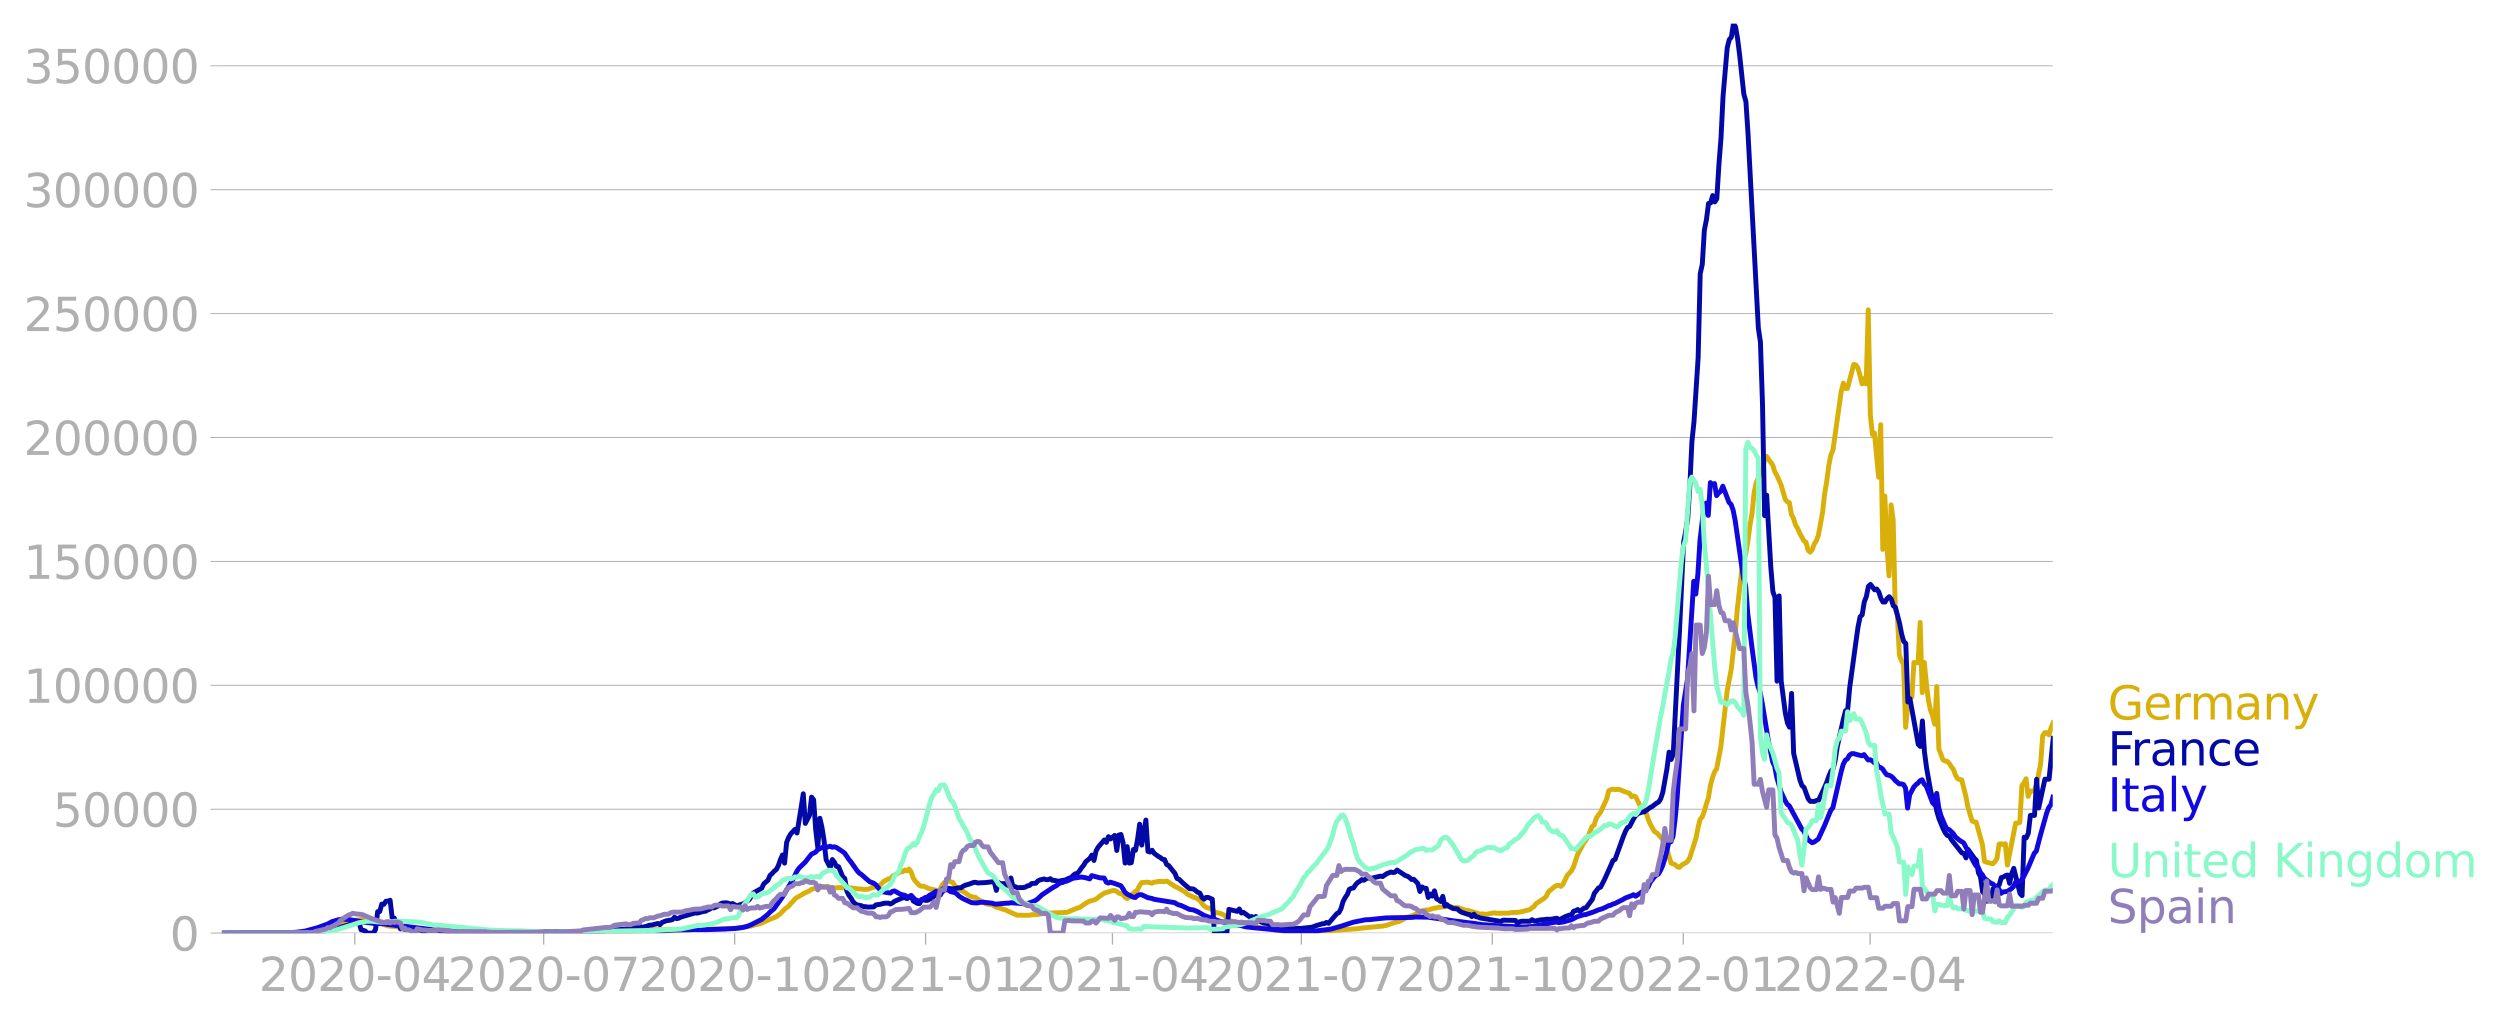 <svg xmlns:xlink="http://www.w3.org/1999/xlink" width="1015.94" height="416.199" viewBox="0 0 761.955 312.149" xmlns="http://www.w3.org/2000/svg"><defs><style>*{stroke-linejoin:round;stroke-linecap:butt}</style></defs><g id="figure_1"><path d="M0 312.15h761.955V0H0v312.15z" style="fill:none" id="patch_1"/><g id="axes_1"><path d="M67.645 284.4h558V7.2h-558v277.2z" style="fill:none" id="patch_2"/><g id="matplotlib.axis_1"><g id="xtick_1"><g id="line2d_1"><defs><path id="mb4de616c53" d="M0 0v3.5" style="stroke:#b0b0b0;stroke-width:.4"/></defs><use xlink:href="#mb4de616c53" x="108.135" y="284.4" style="fill:#b0b0b0;stroke:#b0b0b0;stroke-width:.4"/></g><g style="fill:#b0b0b0" transform="matrix(.14 0 0 -.14 78.887 302.038)" id="text_1"><defs><path id="DejaVuSans-32" d="M1228 531h2203V0H469v531q359 372 979 998 621 627 780 809 303 340 423 576 121 236 121 464 0 372-261 606-261 235-680 235-297 0-627-103-329-103-704-313v638q381 153 712 231 332 78 607 78 725 0 1156-363 431-362 431-968 0-288-108-546-107-257-392-607-78-91-497-524-418-433-1181-1211z" transform="scale(.016)"/><path id="DejaVuSans-30" d="M2034 4250q-487 0-733-480-245-479-245-1442 0-959 245-1439 246-480 733-480 491 0 736 480 246 480 246 1439 0 963-246 1442-245 480-736 480zm0 500q785 0 1199-621 414-620 414-1801 0-1178-414-1799Q2819-91 2034-91q-784 0-1198 620-414 621-414 1799 0 1181 414 1801 414 621 1198 621z" transform="scale(.016)"/><path id="DejaVuSans-2d" d="M313 2009h1684v-512H313v512z" transform="scale(.016)"/><path id="DejaVuSans-34" d="M2419 4116 825 1625h1594v2491zm-166 550h794V1625h666v-525h-666V0h-628v1100H313v609l1940 2957z" transform="scale(.016)"/></defs><use xlink:href="#DejaVuSans-32"/><use xlink:href="#DejaVuSans-30" x="63.623"/><use xlink:href="#DejaVuSans-32" x="127.246"/><use xlink:href="#DejaVuSans-30" x="190.869"/><use xlink:href="#DejaVuSans-2d" x="254.492"/><use xlink:href="#DejaVuSans-30" x="290.576"/><use xlink:href="#DejaVuSans-34" x="354.199"/></g></g><g id="xtick_2"><use xlink:href="#mb4de616c53" x="165.706" y="284.4" style="fill:#b0b0b0;stroke:#b0b0b0;stroke-width:.4" id="line2d_2"/><g style="fill:#b0b0b0" transform="matrix(.14 0 0 -.14 136.458 302.038)" id="text_2"><defs><path id="DejaVuSans-37" d="M525 4666h3000v-269L1831 0h-659l1594 4134H525v532z" transform="scale(.016)"/></defs><use xlink:href="#DejaVuSans-32"/><use xlink:href="#DejaVuSans-30" x="63.623"/><use xlink:href="#DejaVuSans-32" x="127.246"/><use xlink:href="#DejaVuSans-30" x="190.869"/><use xlink:href="#DejaVuSans-2d" x="254.492"/><use xlink:href="#DejaVuSans-30" x="290.576"/><use xlink:href="#DejaVuSans-37" x="354.199"/></g></g><g id="xtick_3"><use xlink:href="#mb4de616c53" x="223.91" y="284.4" style="fill:#b0b0b0;stroke:#b0b0b0;stroke-width:.4" id="line2d_3"/><g style="fill:#b0b0b0" transform="matrix(.14 0 0 -.14 194.662 302.038)" id="text_3"><defs><path id="DejaVuSans-31" d="M794 531h1031v3560L703 3866v575l1116 225h631V531h1031V0H794v531z" transform="scale(.016)"/></defs><use xlink:href="#DejaVuSans-32"/><use xlink:href="#DejaVuSans-30" x="63.623"/><use xlink:href="#DejaVuSans-32" x="127.246"/><use xlink:href="#DejaVuSans-30" x="190.869"/><use xlink:href="#DejaVuSans-2d" x="254.492"/><use xlink:href="#DejaVuSans-31" x="290.576"/><use xlink:href="#DejaVuSans-30" x="354.199"/></g></g><g id="xtick_4"><use xlink:href="#mb4de616c53" x="282.114" y="284.4" style="fill:#b0b0b0;stroke:#b0b0b0;stroke-width:.4" id="line2d_4"/><g style="fill:#b0b0b0" transform="matrix(.14 0 0 -.14 252.866 302.038)" id="text_4"><use xlink:href="#DejaVuSans-32"/><use xlink:href="#DejaVuSans-30" x="63.623"/><use xlink:href="#DejaVuSans-32" x="127.246"/><use xlink:href="#DejaVuSans-31" x="190.869"/><use xlink:href="#DejaVuSans-2d" x="254.492"/><use xlink:href="#DejaVuSans-30" x="290.576"/><use xlink:href="#DejaVuSans-31" x="354.199"/></g></g><g id="xtick_5"><use xlink:href="#mb4de616c53" x="339.053" y="284.4" style="fill:#b0b0b0;stroke:#b0b0b0;stroke-width:.4" id="line2d_5"/><g style="fill:#b0b0b0" transform="matrix(.14 0 0 -.14 309.805 302.038)" id="text_5"><use xlink:href="#DejaVuSans-32"/><use xlink:href="#DejaVuSans-30" x="63.623"/><use xlink:href="#DejaVuSans-32" x="127.246"/><use xlink:href="#DejaVuSans-31" x="190.869"/><use xlink:href="#DejaVuSans-2d" x="254.492"/><use xlink:href="#DejaVuSans-30" x="290.576"/><use xlink:href="#DejaVuSans-34" x="354.199"/></g></g><g id="xtick_6"><use xlink:href="#mb4de616c53" x="396.625" y="284.4" style="fill:#b0b0b0;stroke:#b0b0b0;stroke-width:.4" id="line2d_6"/><g style="fill:#b0b0b0" transform="matrix(.14 0 0 -.14 367.377 302.038)" id="text_6"><use xlink:href="#DejaVuSans-32"/><use xlink:href="#DejaVuSans-30" x="63.623"/><use xlink:href="#DejaVuSans-32" x="127.246"/><use xlink:href="#DejaVuSans-31" x="190.869"/><use xlink:href="#DejaVuSans-2d" x="254.492"/><use xlink:href="#DejaVuSans-30" x="290.576"/><use xlink:href="#DejaVuSans-37" x="354.199"/></g></g><g id="xtick_7"><use xlink:href="#mb4de616c53" x="454.829" y="284.4" style="fill:#b0b0b0;stroke:#b0b0b0;stroke-width:.4" id="line2d_7"/><g style="fill:#b0b0b0" transform="matrix(.14 0 0 -.14 425.58 302.038)" id="text_7"><use xlink:href="#DejaVuSans-32"/><use xlink:href="#DejaVuSans-30" x="63.623"/><use xlink:href="#DejaVuSans-32" x="127.246"/><use xlink:href="#DejaVuSans-31" x="190.869"/><use xlink:href="#DejaVuSans-2d" x="254.492"/><use xlink:href="#DejaVuSans-31" x="290.576"/><use xlink:href="#DejaVuSans-30" x="354.199"/></g></g><g id="xtick_8"><use xlink:href="#mb4de616c53" x="513.033" y="284.4" style="fill:#b0b0b0;stroke:#b0b0b0;stroke-width:.4" id="line2d_8"/><g style="fill:#b0b0b0" transform="matrix(.14 0 0 -.14 483.785 302.038)" id="text_8"><use xlink:href="#DejaVuSans-32"/><use xlink:href="#DejaVuSans-30" x="63.623"/><use xlink:href="#DejaVuSans-32" x="127.246"/><use xlink:href="#DejaVuSans-32" x="190.869"/><use xlink:href="#DejaVuSans-2d" x="254.492"/><use xlink:href="#DejaVuSans-30" x="290.576"/><use xlink:href="#DejaVuSans-31" x="354.199"/></g></g><g id="xtick_9"><use xlink:href="#mb4de616c53" x="569.972" y="284.4" style="fill:#b0b0b0;stroke:#b0b0b0;stroke-width:.4" id="line2d_9"/><g style="fill:#b0b0b0" transform="matrix(.14 0 0 -.14 540.724 302.038)" id="text_9"><use xlink:href="#DejaVuSans-32"/><use xlink:href="#DejaVuSans-30" x="63.623"/><use xlink:href="#DejaVuSans-32" x="127.246"/><use xlink:href="#DejaVuSans-32" x="190.869"/><use xlink:href="#DejaVuSans-2d" x="254.492"/><use xlink:href="#DejaVuSans-30" x="290.576"/><use xlink:href="#DejaVuSans-34" x="354.199"/></g></g></g><g id="matplotlib.axis_2"><g id="ytick_1"><path d="M67.645 284.4h558" clip-path="url(#p068e7bc959)" style="fill:none;stroke:#b0b0b0;stroke-width:.3;stroke-linecap:square" id="line2d_10"/><g id="line2d_11"><defs><path id="m4a22306b5a" d="M0 0h-3.5" style="stroke:#b0b0b0;stroke-width:.3"/></defs><use xlink:href="#m4a22306b5a" x="67.645" y="284.4" style="fill:#b0b0b0;stroke:#b0b0b0;stroke-width:.3"/></g><use xlink:href="#DejaVuSans-30" style="fill:#b0b0b0" transform="matrix(.14 0 0 -.14 51.737 289.719)" id="text_10"/></g><g id="ytick_2"><path d="M67.645 246.636h558" clip-path="url(#p068e7bc959)" style="fill:none;stroke:#b0b0b0;stroke-width:.3;stroke-linecap:square" id="line2d_12"/><use xlink:href="#m4a22306b5a" x="67.645" y="246.636" style="fill:#b0b0b0;stroke:#b0b0b0;stroke-width:.3" id="line2d_13"/><g style="fill:#b0b0b0" transform="matrix(.14 0 0 -.14 16.108 251.955)" id="text_11"><defs><path id="DejaVuSans-35" d="M691 4666h2478v-532H1269V2991q137 47 274 70 138 23 276 23 781 0 1237-428 457-428 457-1159 0-753-469-1171Q2575-91 1722-91q-294 0-599 50Q819 9 494 109v635q281-153 581-228t634-75q541 0 856 284 316 284 316 772 0 487-316 771-315 285-856 285-253 0-505-56-251-56-513-175v2344z" transform="scale(.016)"/></defs><use xlink:href="#DejaVuSans-35"/><use xlink:href="#DejaVuSans-30" x="63.623"/><use xlink:href="#DejaVuSans-30" x="127.246"/><use xlink:href="#DejaVuSans-30" x="190.869"/><use xlink:href="#DejaVuSans-30" x="254.492"/></g></g><g id="ytick_3"><path d="M67.645 208.872h558" clip-path="url(#p068e7bc959)" style="fill:none;stroke:#b0b0b0;stroke-width:.3;stroke-linecap:square" id="line2d_14"/><use xlink:href="#m4a22306b5a" x="67.645" y="208.872" style="fill:#b0b0b0;stroke:#b0b0b0;stroke-width:.3" id="line2d_15"/><g style="fill:#b0b0b0" transform="matrix(.14 0 0 -.14 7.2 214.191)" id="text_12"><use xlink:href="#DejaVuSans-31"/><use xlink:href="#DejaVuSans-30" x="63.623"/><use xlink:href="#DejaVuSans-30" x="127.246"/><use xlink:href="#DejaVuSans-30" x="190.869"/><use xlink:href="#DejaVuSans-30" x="254.492"/><use xlink:href="#DejaVuSans-30" x="318.115"/></g></g><g id="ytick_4"><path d="M67.645 171.108h558" clip-path="url(#p068e7bc959)" style="fill:none;stroke:#b0b0b0;stroke-width:.3;stroke-linecap:square" id="line2d_16"/><use xlink:href="#m4a22306b5a" x="67.645" y="171.108" style="fill:#b0b0b0;stroke:#b0b0b0;stroke-width:.3" id="line2d_17"/><g style="fill:#b0b0b0" transform="matrix(.14 0 0 -.14 7.2 176.427)" id="text_13"><use xlink:href="#DejaVuSans-31"/><use xlink:href="#DejaVuSans-35" x="63.623"/><use xlink:href="#DejaVuSans-30" x="127.246"/><use xlink:href="#DejaVuSans-30" x="190.869"/><use xlink:href="#DejaVuSans-30" x="254.492"/><use xlink:href="#DejaVuSans-30" x="318.115"/></g></g><g id="ytick_5"><path d="M67.645 133.344h558" clip-path="url(#p068e7bc959)" style="fill:none;stroke:#b0b0b0;stroke-width:.3;stroke-linecap:square" id="line2d_18"/><use xlink:href="#m4a22306b5a" x="67.645" y="133.344" style="fill:#b0b0b0;stroke:#b0b0b0;stroke-width:.3" id="line2d_19"/><g style="fill:#b0b0b0" transform="matrix(.14 0 0 -.14 7.2 138.663)" id="text_14"><use xlink:href="#DejaVuSans-32"/><use xlink:href="#DejaVuSans-30" x="63.623"/><use xlink:href="#DejaVuSans-30" x="127.246"/><use xlink:href="#DejaVuSans-30" x="190.869"/><use xlink:href="#DejaVuSans-30" x="254.492"/><use xlink:href="#DejaVuSans-30" x="318.115"/></g></g><g id="ytick_6"><path d="M67.645 95.58h558" clip-path="url(#p068e7bc959)" style="fill:none;stroke:#b0b0b0;stroke-width:.3;stroke-linecap:square" id="line2d_20"/><use xlink:href="#m4a22306b5a" x="67.645" y="95.581" style="fill:#b0b0b0;stroke:#b0b0b0;stroke-width:.3" id="line2d_21"/><g style="fill:#b0b0b0" transform="matrix(.14 0 0 -.14 7.2 100.9)" id="text_15"><use xlink:href="#DejaVuSans-32"/><use xlink:href="#DejaVuSans-35" x="63.623"/><use xlink:href="#DejaVuSans-30" x="127.246"/><use xlink:href="#DejaVuSans-30" x="190.869"/><use xlink:href="#DejaVuSans-30" x="254.492"/><use xlink:href="#DejaVuSans-30" x="318.115"/></g></g><g id="ytick_7"><path d="M67.645 57.817h558" clip-path="url(#p068e7bc959)" style="fill:none;stroke:#b0b0b0;stroke-width:.3;stroke-linecap:square" id="line2d_22"/><use xlink:href="#m4a22306b5a" x="67.645" y="57.817" style="fill:#b0b0b0;stroke:#b0b0b0;stroke-width:.3" id="line2d_23"/><g style="fill:#b0b0b0" transform="matrix(.14 0 0 -.14 7.2 63.136)" id="text_16"><defs><path id="DejaVuSans-33" d="M2597 2516q453-97 707-404 255-306 255-756 0-690-475-1069Q2609-91 1734-91q-293 0-604 58T488 141v609q262-153 574-231 313-78 654-78 593 0 904 234t311 681q0 413-289 645-289 233-804 233h-544v519h569q465 0 712 186t247 536q0 359-255 551-254 193-729 193-260 0-557-57-297-56-653-174v562q360 100 674 150t592 50q719 0 1137-327 419-326 419-882 0-388-222-655t-631-370z" transform="scale(.016)"/></defs><use xlink:href="#DejaVuSans-33"/><use xlink:href="#DejaVuSans-30" x="63.623"/><use xlink:href="#DejaVuSans-30" x="127.246"/><use xlink:href="#DejaVuSans-30" x="190.869"/><use xlink:href="#DejaVuSans-30" x="254.492"/><use xlink:href="#DejaVuSans-30" x="318.115"/></g></g><g id="ytick_8"><path d="M67.645 20.053h558" clip-path="url(#p068e7bc959)" style="fill:none;stroke:#b0b0b0;stroke-width:.3;stroke-linecap:square" id="line2d_24"/><use xlink:href="#m4a22306b5a" x="67.645" y="20.053" style="fill:#b0b0b0;stroke:#b0b0b0;stroke-width:.3" id="line2d_25"/><g style="fill:#b0b0b0" transform="matrix(.14 0 0 -.14 7.2 25.372)" id="text_17"><use xlink:href="#DejaVuSans-33"/><use xlink:href="#DejaVuSans-35" x="63.623"/><use xlink:href="#DejaVuSans-30" x="127.246"/><use xlink:href="#DejaVuSans-30" x="190.869"/><use xlink:href="#DejaVuSans-30" x="254.492"/><use xlink:href="#DejaVuSans-30" x="318.115"/></g></g></g><path d="m67.645 284.4 25.939-.104 2.53-.169 2.531-.36.633-.082 3.163-1.083 1.265-.722 1.266-.537.632-.387.633-.218 4.428-.564 3.796.786.633.336 1.898.476 1.265.437 4.429.405 1.265.245 6.96.789 1.265.013 7.591.252 1.898.063 17.082.088 3.163-.13 4.429.126 13.918-.02 5.694-.139 12.02-.433 1.898-.1 10.123.102 1.898-.093 2.53-.076 8.225-.332 2.53-.104 3.797-.652 1.265-.362 1.265-.277 1.898-.831 1.265-.563 1.266-.497.632-.265 1.266-.924 1.265-1.345 1.265-.96.633-.796.633-.592.632-.803.633-.468 1.265-.692.633-.426 1.265-.59.633-.304.632-.469 1.266-.335.632.002 1.266-.34.632-.219.633.101.633-.1.632.274 1.266.198 1.898-.146.632.13 2.53.01 2.531.317.633-.005.633.147 1.265-.045.633-.175.632-.341 1.266-.174.632-.383.633-.176 1.265-1.246.633-.262.633-.435.632-.04.633-.747 2.53-1.357.633-.03.633-.55.633.322.632-.568.633.89.632 1.817.633.972 1.265 1.328.633.246.633-.038 1.898.843 1.898.36.632.665.633-.963.633-1.295.632-.715.633-.286.633-.098 1.265.31.633 1.022.632.65.633.33.632.578.633.154 1.265.906.633.486 1.265.42.633.044.633.535 1.898 1.02.632.442 1.898.268 1.266.738 1.265.318.633.278.632.116 3.796 1.729 3.796.012.633-.168 1.898-.046 1.265-.275 1.898-.126 1.898-.12 1.265-.041 2.53-.1 3.164-1.306.633-.132 1.898-1.304 1.265-.68 1.265-.336.633-.256 1.265-.997 1.266-.85 1.898-.59.632-.178.633-.034.632.253.633.537.633.149.632.287.633.796.633.42.632-.386 1.266-1.255 1.265-.935.633-1.297.632-.973 1.898-.151 1.266.324.632-.344.633-.01.633-.185 1.897.038.633-.147.633.286.632.516.633.347.633.48 1.265.565 1.898 1.125.633.63 1.898.984.632.152.633.338.633.489 1.265 1.612.633.448 1.265.37.633.417.632.553.633.277 1.265.28 1.265.543.633.907.633.646 1.265.329.633.309 1.265.09.633-.248.632.18 1.266.793 1.265.245.633.063 1.265.336 3.796.537 1.265.348 1.898.178 10.755.251 6.96-.459 4.428-.312 1.265-.1 1.266-.174 6.326-.612 1.265-.23 2.531-.893 1.265-.256 2.53-1.32 1.266-.417.633-.198 2.53-1.34 1.266-.244h.632l1.898-.57.633-.058.633-.22 1.898-.13.632-.184.633.138.633-.04.632.335.633-.083 1.265.163 1.898.73.633.001 3.796 1.15.632-.048 1.266.13 2.53-.483.633.174 3.796-.065.633-.156 1.898-.06 1.265-.197 1.265-.341 1.265-.296.633-.552.633-.399.632-.869 1.898-1.269.633-.4.633-.668.632-1.29 1.898-1.58.633-.334.633-.036.632.303.633-.638 1.265-2.688 1.265-1.35.633-1.188 1.265-3.833 1.898-3.513.633-.873.633-1.102 1.265-3.057.633-.467.632-2.033.633-.996.633-.759 1.898-4.092.632-2.53.633-.345.633-.18.632.138 1.266-.08 1.897.802 1.266.418.632 1.046.633-.26.633.28 1.265 2.576.633 1.016 1.265 1.222.633 1.974.632 1.504 1.266 2.288.632.356.633.61.633.798.632.609.633 1.267.633 1.677 1.265 4.3 1.265.487.633.606.632.233.633-.627.633-.45.632-.261.633-.497.633-1.023 1.898-5.992.632-3.183.633-2.593.633-.727.632-1.633.633-2.321.633-1.843.632-3.872.633-2.388.633-1.721.632-.96 1.266-6.539 1.897-16.993 1.266-6.71 1.265-11.245.633-7.51 1.265-11.188.633-3.618.632-1.61.633-3.848.633-4.801.632-3.559.633-6.332.633-3.091.632-1.533.633-1.829.633-.75.632-2.779.633-1.267 1.898 2.666.632 2.028.633 1.118 1.265 2.86 1.266 4.403.632.77.633.28.633 3.594.632 1.179.633 2.082.633 1.004.632 1.432 1.266 2.335.632.41.633 2.442.633.61.632-.74.633-1.766.633-.969.632-1.734 1.266-6.92.632-5.62.633-3.802.632-4.842.633-3.207.633-1.505 2.53-17.913.633-2.498.633 1.599.632.007 1.898-7.314.633.145.633.886.632 2.22.633 2.677.633-1.648.632 1.646.633-22.561.633 31.997.632 5.996.633-.427 1.265 13.428.633-15.994.632 38.004.633-16.264.633 15.212.632 9.106.633-21.627.633 4.504.632 27.12.633 1.985.633 12.203.632 1.693.633 1.112.633 19.201.632-6.466.633-2.261.633-.524.632-10.521 1.266.108.632-12.334.633 21.426.633-9.218.632 6.485.633 5.155.632 2.963.633 1.732.633 2.512.632-11.505.633 18.946 1.265 3.408.633.348.633.074.632.642.633 1.038.633.778.632 1.734.633 1.122.633.252.632.113 1.266 4.992.632 3.263 1.266 4.27.632.251.633.115 1.898 6.877.632 5.077.633.26 1.898.447.633-.628.632-.949.633-4.406.633-.12.632.292.633-.282.633 6.488 2.53-12.76h.633l.633-.216.632-11.231.633-.83.633-1.241.632 5.369.633-1.61.632-.001.633-.169.633-1.862 1.265-6.161.633-8.64.632-.979h.633l.633.663.632-2.075.633-1.588h0" clip-path="url(#p068e7bc959)" style="fill:none;stroke:#d8b009;stroke-width:1.5;stroke-linecap:square" id="line2d_26"/><path d="m67.645 284.4 25.306-.107 3.163-.224 2.531-.309 2.53-.435 1.266-.375 1.265-.299 2.53-.79.633-.107.633-.581.633-.203.632.196.633-.155.633 2.344 1.265.372.633.673h1.898l.632-1.151.633-5.384.633-.052.632-2.259.633.07.633-.949.632-.035.633-.255.633 5.358.632.075.633 1.595.633.152.632 1.541.633-.1.632.23.633.05 1.265-.184.633.351.633-.316.632.247 1.266.125 1.265.554.633-.603 1.898.08 1.898.077.632.39 8.857.19.633-.332.633.017 1.265-.207 1.265.089.633.367 1.265-.109.633.132 1.898-.127.633-.415.632.43 3.163-.017 3.796-.017 3.164.023.632.081 2.53-.135 1.266.088 1.898-.087 3.163.02h1.266l3.163-.005 3.796-.223 1.898-.06 1.898-.098 1.898-.092 5.694-.505 1.265-.172 1.265-.664.633.445 1.265-.204 1.266-.45.632-.029 1.898-.489.633.378.632-.693 1.266-.503 1.265-.192.633-.163.632-.734.633.443.633-.133.632-.339 4.429-1.293.633.073 1.265-.34.633-.18.632-.05.633-.4.632-.24.633-.453.633.085 1.265-.564.633-.612.632-.31 1.266-.081 1.265.358.633-.122 1.265.706 1.265-.449.633-.144.633-.357 1.265-.967 1.265-2.024 2.53-1.445.633-1.333 1.266-1.086.632-1.494.633-.547.633-.729.632-.48.633-1.192.633-1.858.632-1.416.633 2.506.633-6.336.632-1.52.633-1.094 1.265-1.343.633 1.097 1.265-7.838.633-4.116.633 9.028 1.265-2.445.632-5.562.633.821.633 9.136.632 5.393.633-8.904.633 2.726.632 3.972.633 5.902 1.265 2.454.633-2.48.633.815.632 1.27.633.094 1.265 3.059.633.538.633 3.85.632 1.304.633.84.633 1.132.632.56.633.364 1.265.24.633.273.632.024.633.136 1.898-.075.633-.604 1.265-.166 1.265-.328 1.266-.04.632.25.633-.328.633-.488 2.53-1.075.633-.014.633.295 1.265-.832.632 1.547 1.266.738.632.04.633-1.244 1.265.283.633-.04.633-.392.632-.105.633-1.008.633.144.632-.19.633-.055.633-1.803.632-.373 1.266.145 1.265.182 1.898-.365.632.002.633-.46.633-.305 1.265-.365 1.265-.484.633-.054.633.203 2.53-.124 1.898-.236.633.059.633 2.567.632-2.414.633.373 1.265-.036.633.466.633.107.632-2.272.633 2.687.632-.07.633.328 1.898-.029.633-.155.632-.37.633-.122.633-.58 1.265-.091.633-.7.632-.312 1.266-.305.632.225.633-.008.633-.289.632.509.633.014 1.265.262 1.265-.292.633-.033 1.265-.61.633-.17.633-.687.632-.498.633-.1.633-.739.632-.955.633-.754.633-1.083 1.265-1.057.633-1.007.632 1.654.633-2.9.633-1.142 1.898-2.213.632.724.633-1.73.633.685 1.265-1.06.632 4.582.633-4.695.633-.182.632 2.446.633 6.271.633-5.001.632 5.019.633-.134.633-4.02.632.241.633-3.353.633-4.594.632 6.365 1.266-7.634.632 9.551.633.199.633-.534.632.926 1.266.945.632.348.633.526.632.081.633 1.484.633.365 1.898 2.359.632 1.573.633.237 1.265 1.239 1.898 1.606 1.266.136 1.265.981.633.243.632 1.306.633.55.633-.53.632-.005 1.266.54.632 10.342h3.796l.633-7.246 2.53.602.633-.723.633 1.22.632-.176 1.898 1.368.633-.087.633.413.632-.455.633 1.196 1.265.621.633.238.632.052 1.898.832 6.96.762.632-.128.633.103 3.796-.397 1.265-.484 1.898-.571.633-.05.632-.364.633.284 2.53-2.967.633-.315.633-1.215.633-2.171.632-1.192.633-.914.633-1.59.632-.292.633-.132.633-.961.632-.686.633-.359.633-.529.632.203 1.265-.825.633.305 3.163-.755.633.148 1.265-.879 1.266-.511.632.154.633-.087.633-.667 2.53 1.685.633.185.633.428.632.592.633-.085 1.265 1.298.633 2.426.632-1.394.633.396.633.025.632 2.793.633-1.017.633.597.632-1.594.633 2.406.633.347.632.5.633-1.565.633 2.934.632-.428.633.562 1.265.65 1.266.088.632.598.633.403 1.898.655.632.084.633.613.633-.728.632.764.633.116.633.281 6.326 1.038.633-.376 3.796.08.633.876.632-.48.633-.15 2.53.016.633-.483.633.364.632-.029 1.266-.28 1.265-.101.633-.108 1.265.016 1.898-.311.633.503 1.898-.983 1.265-.483.632-.038.633-1.129.633-.176.632-.35.633.56 1.265-.967.633-.115 1.898-2.534.633-1.876 1.265-1.648.633-.22 1.265-2.47 2.53-5.667.633-.347 2.53-7.001.633-1.551.633-1.14.633-.333 1.265-2.451.633-.911.632-.571 1.266-.448.632-.05 1.898-1.375.633-.322 1.265-.997.633-.327.633-1.022.632-2.006 1.266-7.198.632-4.971.633 2.241.632-1.656 1.266-24.905.632-12.398 1.266-27.253.632-3.316.633-3.993.633-9.945.632-13.39.633-6.08 1.265-19.485.633-25.643.633-2.854.632-10.45.633-3.19.633-4.909.632-.16.633-2.259.633 1.939.632-.941.633-10.407.633-8.058.632-12.832 1.265-14.72.633-2.537.633-.736.632-4.109.633.954.633 3.638.632 5.088 1.266 11.772.632 2.269.633 9.56 3.163 59.522.633 4.273.633 18.994.632 33.88.633-6.25 1.265 21.981.633 7.431.632 1.752.633 25.542.633-25.989.632 25.973 1.266 9.765.632 2.972.633 1.309.633-10.31.632 18.274 1.898 8.082.633 1.77.633.51 1.265 3.485.633.778 1.265.035.633-.294.632-.06 1.898-4.106.633-1.512.632-1.818.633-1.479.633-.68.632-2.555.633-4.169 1.898-8.59.633-2.4.632-.206.633-6.884 1.898-13.946.633-4.468.632-3.118.633-.569.633-3.936.632-1.615.633-3.147.633-.587 1.265 1.652.632-.25.633.855.633 1.955.632 1.15.633.005.633-1.043.632-.581.633.71.633 2.049.632.482 1.266 4.864.632 3.258.633 2.267.633.618.632 17.832.633-1.001 2.53 13.933.633.62.633-7.769.633 9.494.632 4.745 1.265 7.19.633 2.398.633.572.632 3.278.633 2.127 1.265 3.066.633 1.243.633.799.632.15.633 1.15 3.163 4.003.633.152.633 1.374.632-2.578 1.898 2.667.633.634.632 3.84.633 1.235.633 4.569.632.713.633 2.107.633-.116.632.057.633-3.703 1.265-.78.633-.447.633-2.19.632-.172.633-.443.633-.167.632 2.536.633-2.987.633-1.594 1.898 7.644.632.668.633-17.797.633.203.632-1.395.633-5.452 1.265-.01.633-11 .632 8.75 1.898-8.79h1.266l1.265-12.433h0" clip-path="url(#p068e7bc959)" style="fill:none;stroke:#0309a6;stroke-width:1.5;stroke-linecap:square" id="line2d_27"/><path d="m67.645 284.4 19.612-.094 3.164-.19 2.53-.329 3.796-1.035 3.163-1.149 1.266-.701 1.898-.566 1.265-.204 1.898.108 2.53.421 1.898.366 1.266.158 1.898.22 2.53.092 1.266.172 1.265.179 1.898.236.633-.076 1.897.296 10.123 1.246 1.265.025 6.327.332 15.183.284 2.531.034 3.796-.035 10.755.058 13.918-.056 10.756-.251 7.591-.51 3.164-.064 2.53-.062 3.796.033 5.694-.183 3.163-.167 2.53-.338 1.266-.309 1.266-.516 3.163-1.618 1.898-1.53.632-.674 1.266-1.046 2.53-3.56 3.164-5.275 1.265-2.595.633-.932 1.898-1.84 1.897-2.422 1.266-.618.632-.74 1.266-.634.632-.335.633.276 1.265-.372.633.313.633-.142.632.194 1.898 1.272.633.478 1.265 1.876.633.774 1.898 2.702.632.707.633.418 2.53 2.203 1.266.481.633.487 1.265 1.53.633.58 2.53.405.633-.52.633-.133 1.898 1.053 1.265.29.633.394.632.021.633-.392 1.265 1.302 1.265.474.633-.248.633-.587.632-.342.633-.153.633-.573.632-.24 1.266-.893 1.265 1.05.633-.879.632-.472.633-.187.633.122.632.491 1.266.276.632.396.633.656 1.265.804 1.265.582 1.266.592 1.265.128.633-.01.632-.175 1.266-.025 2.53.276.633.217.633.076 3.163-.299.633.025.632-.16 3.796.277.633.15 1.898-.579 1.265-.561.633-.468 1.265-1.201 3.163-2.123 1.266-.7.632-.51.633-.355.632-.084.633-.287.633-.155 1.898-.861 1.898-.28.632-.083 1.266.197 1.265.365.633-.998 2.53.677 1.266.057.632 1.251.633.29.633-.285 1.265.394 1.265.45.633.24.632.895.633 1.1.633.537 1.898.968.632.097.633-.612.633-.267.632.026 1.898.89 1.266.246.632.25 6.327 1.037.632.433.633.27.633.138 2.53 1.187 1.266.186 1.265.529 1.898 1.103 1.898.719 3.163 1.158 1.898.405 2.53.592 1.899.264 1.265.363 2.53.293 3.796.346 7.592.744 5.062-.006 2.53-.116 4.429-.528 3.163-.882 3.796-1.253 1.898-.379 1.898-.369 1.265-.042 1.898-.21 1.898-.196 1.265-.12 7.592-.134 1.266-.128 3.795.053 2.531.356 3.163.446 1.898.295 2.53.297 1.899.272 1.898.203 2.53.39 3.164.23 3.796.232 5.693.269 2.531-.148 6.96-1.293.632-.03.633.131 1.265-.176 2.53-.684 1.898-.962 1.898-.57.633-.07 2.53-.844 1.266-.555 1.265-.37 1.266-.582.632-.338.633-.143.633-.348.632-.169 2.53-1.265.633-.405 1.898-.711.633-.31.633.463 1.265-.85 2.53-1.897.633-1.466 1.266-1.635.632-.549.633-.378.633-1.091.632-1.418.633-1.994.633-2.37.632-2.885.633-.062.632-1.575.633-5.127.633-6.656 1.265-18.999.633-9.33 1.265-7.929 1.898-29.783.633 3.88.632-6.073.633-10.197 1.265-10.687.633-.768.633 3.76.632-9.988.633.496.633-.196.632 3.67.633-.82.633-.514.632-1.542 1.898 4.947.633.617.632 1.818.633 3.24 1.898 13.377.633 4.141.632 2.162.633 8.413 1.265 10.218 1.266 9.46.632 2.716.633 1.73.633 3.33 1.898 11.636 1.265 6.212.632 1.383.633 3.389 1.265 4.31 1.266 2.732.632 1.094.633.463 3.796 7.06.633.669 1.265 2.613 1.265.93.633-.216 1.265-.906 1.266-2.75.632-1.356 1.265-3.125.633-1.525.633-.76 2.53-10.986.633-2.27.633-1.245.632-.405.633-1.132.633-.454.632-.03 1.266.36 1.265.305.633-.366 1.265 1.644.633-.07.632.346.633.605.632.025.633 1.228.633.164.632.458.633 1.014.633.754.632.118.633.283.633.524.632.788 1.266 1.063.632-.012.633.18.633 1.092.632 6.12.633-4.084 1.265-2.355.633-.701.633-.496.632-.722.633-.287.633 1.296.632.643 1.265 3.384.633 1.646.633.67.632-3.498.633 4.4.633 2.3 1.265 3.05.633 1.119.632.178 1.266 1.205.632.996 1.266 1.056 1.265.77 3.163 6.055.633 1.018.632.405.633 1.531.633.732.632 1.063 1.898 1.486.633.235 1.265 1.225.633.34.633 1.308.632-.452 1.266-.124 1.265-.86.633-.627.632-1.33.633.039.633-.41.632-.22 1.898-3.746 1.898-4.49.633-.673 1.265-4.908 1.898-6.744.633-1.626.632-.876.633-2.254h0" clip-path="url(#p068e7bc959)" style="fill:none;stroke:#1007e1;stroke-width:1.5;stroke-linecap:square" id="line2d_28"/><path d="m67.645 284.4 26.571-.075 5.694-.436 1.898-.28 5.694-1.76 1.898-.626 2.53-.428 1.266-.019 3.796.378 2.53-.27 1.899-.16 6.326.3 1.265.197 1.898.415 1.266.298 1.265.048 1.265.09 1.266.181 1.265.063 1.265.145 10.755.99 5.061.182 3.796.032 7.592.361 1.266.09 3.163-.065 1.265-.07 6.327-.148 1.265.083 18.347-.323 1.898.02 8.224-.465 5.062-1.06 1.265-.033 1.265-.195 2.53-.434 1.266-.432 1.265-.624 1.266-.37.632.036.633-.24 1.265-.132.633-.012.633-.737.632-1.863 1.266-1.72.632-.761.633-1.146.633-.745.632-.248.633 1.088.632-.15.633-.29.633-.603 1.898-.456 1.898-1.41.632-.748.633-.244.633-.528.632-.74 1.266-.528.632-.165.633.214.633-.197.632-.416.633.12.633-.373 1.265.517 1.898-.052.632-.332.633.289.633-.26.632-.041.633.237.633-1.009.632-.432.633-.205.633-.474 1.265.038.633.363.632 1.142 1.898 2.194.633.638.633.944.632.15 2.53 2.304.633.334.633-.233 1.265.504.633-.172.633.032.632-.555.633-.258.633.115.632-.045 1.898-1.883.633-.128 1.265-1.272.633-.932.633-1.556 1.265-1.357.633-1.896.632-1.41.633-1.987.633-1.521 1.265-.852.632-.823.633.396.633-.863.632-1.756.633-1.174.633-1.815 1.265-4.71.633-2.447.632-1.886.633-.842.633-1.329.632.347.633-1.588.633-.237.632.01.633 1.362 1.265 3.273.633.43.633 1.329 1.265 3.775.632.937.633 1.318.633.936.632 1.167.633 1.679 1.265 1.766 1.266 3.089.632 1.47.633.99 1.265 2.314.633.962 1.265.737.633.66.633.87.632 1.078 3.164 2.746.632.776 1.265.97 1.266 1 .632.195.633.035.633.156 1.265.647.633.125.632-.094 1.898.755 1.898 1.11.633.56.633.23 1.898 1.02 1.265.23 1.898.171 3.163-.01 3.796.256 3.163-.16 1.266.34 1.265.212 1.265.348.633.303.632.053 3.164.854.632.886 1.266.15 1.265-.104 1.265.068.633-.82 2.53.096 5.694.198 5.062.163 6.326-.121.633.524 1.898-.043 1.898-.109.632-.516 5.062-.806 1.898-.682 1.898-.786 1.265-.552 3.796-1.184.632-.385 2.531-1.02.633-.42 1.265-1.408.633-.544.632-.852.633-.602.633-1.316 1.265-1.991 1.265-2.422.633-.708.633-1.005.632-.483 1.266-1.584.632-.482 1.265-1.762 1.898-2.467.633-1.086 1.265-3.535.633-2.415.633-1.806.632-.595.633-1.103.633-.212.632.923.633 1.713 1.265 4.508.633 1.653.633 2.509.632 1.99.633.983 1.265 1.376.633.524 1.265.433.633-.368.632.093 1.898-.848 1.266-.476.632-.028.633-.306 1.265-.193.633.081 1.898-1.187 1.898-1.167.633-.6 1.898-1.004 1.265-.26 1.265-.13.633.59.632-.14 1.266.019 1.898-1.366.632-1.57.633-.591.633-.327.632.046.633.576 1.265 1.698 2.53 4.418.634.481 1.265-.13 1.265-1.077.633-.421.632-.998.633-.34.633-.054.632-.408.633-.18.633-.391.632-.155 1.266.11.632.051 1.266.699.632.173 1.266-.832.632-.045.633-1.077 1.265-.986.633-.503.633-.297.632-.524.633-1.002.632-.369 1.266-2.198 1.265-1.39.633-.752.632-.497.633-.238.633.643.632 1.36.633-.018.633.508.632 1.321.633.62.633.44.632.116.633-.385.633 1.082 1.265.55 2.53 3.813.633.08.633.215 3.163-3.644.633-.447.632.15 1.266-1.108 1.265-.616 1.898-1.682.633.1.632-.553.633.03 1.898.887.633-.528.632-.682 1.265-.331.633-.741.633-.954.632-.535.633-.329.633.325.632-.798.633-1.163.633-.51.632-.31.633-1.53.633-2.918 1.898-11.725 1.898-10.991.632-2.986.633-3.802 1.265-6.675.633-4.001.632-1.706.633-5.263 1.265-15.582.633-7.457.633-4.46.632-1.76 1.266-17.917.632-1.304.633.889.633 1.157.632 2.335.633-.71.633 4.798.632 11.488.633 6.813 1.898 23.306.633 7.713.632 5.838 1.266 5.026.632-.179 1.265.846 1.266-1.08.632-.085.633.625.633 1.183.632.772.633.515.633 1.332.632-81.211.633-1.922.633 1.602.632.16.633.725.633 1.318.632.992.633 84.615.633 5.003.632 2.116.633-7.42.633 2.564 1.265 2.93 1.265 4.598.633 1.478.632 12.032.633 1.208.633.727.632 1.1.633.323.633.508 1.898 4.675.632 4.232.633 3.346.633-4.725.632-6.262.633-.505.633-.748.632-1.391h1.266l.632-4.789.633 3.94.633-2.519.632-4.192.633-3.038h1.265l.633-4.83.632-6.208.633-2.728.633-.697.632-2.162h1.266l.632-5.907.633 2.7 1.265-2.107.633 1.604h1.265l.633 1.189 1.265 3.057.633 2.864.633.911h1.265l.632 7.768.633 3.282.633 4.037 1.265 5.845h1.265l.633 5.617 1.265 2.862.633 1.65.633 4.53h1.265l.633 9.856.632-8.399 1.266 2.358.632-2.582h1.266l.632-4.872.633 10.735.633.977.632.754.633 1.222 1.265-.006.633 4.86.632-2.009.633.014 1.265.325 1.266.002.632-2.821.633 2.67.633.923.632-.341.633.538h1.265l1.266.487.632.105.633.222 1.898.004.632-.227 1.266.423.632 1.899.633.177 1.265.003.633.876 1.265.17.633-.453.633.527 1.265.002.633-1.693.632-.478 1.266-2.027.632-1.034h1.266l.632.578.633-.193.633-1.315 1.265-.58h1.265l.633-.956.632-.475 1.266-1.32.632-.426 1.266-.04.632-1.104.633-.537h0" clip-path="url(#p068e7bc959)" style="fill:none;stroke:#89f9c9;stroke-width:1.5;stroke-linecap:square" id="line2d_29"/><path d="m67.645 284.4 25.939-.103 1.898-.115.632-.303 2.531-.564.633-.17.632-.437.633.054.633-.41.632-.215.633-.455.633-.318.632-.806 2.53-1.698.633-.16.633-.346.633.155 1.898.18.632.15 2.531 1.12 3.796 1.266.633-.248.632-.09.633.416.633-.339.632.187.633-.165.633.097.632.288.633 1.718.632-.219.633.563.633-.032 1.898.955.632-1.275 1.898.397.633-.001.633.124 1.265-.025 1.265.081.633-.274 2.53.227 1.266.105.632.235 1.898.073.633-.124 7.592.062 1.265.179 2.53.04 5.062-.04 3.796-.002 10.122-.057 6.327-.366.633-.273 6.959-.78h1.265l.633-.233.632-.425 3.164-.392.632-.01.633.23.633-.023.632-.374 1.266-.105h.632l.633-.825.633-.16.632-.378.633.055.633-.288h1.265l1.265-.552.633-.067 1.265-.459h1.265l.633-.452 1.265-.246.633.075 1.265-.075h.633l.633-.322 1.898-.317.632-.184 1.898-.092.633-.05.633-.252.632-.056.633-.239h1.265l.633-.434.632-.147 1.266.059.632.228 1.898-.038.633 1.165.633-1.04 1.265.236h1.265l.633.896.633-1.295.632 1.126.633-.324.633-.158h1.265l.632-.472.633.526 1.898-.515h1.265l.633-1.082.633-.729.632-.54.633-.827.633-.503h1.265l.633-1.543.632-.49 1.266-.582.632-.62h1.266l.632-.305.633-.027.633-.57.632.18.633.333h1.265l.633.284.632 2.015.633-1.236.633.259.632.123h1.266l.632 1.523.633-1.42.633 2.285.632.354.633.67h1.265l.633 1.337.633.1 1.265.975.633.465h1.265l.632.637.633.429.633.096 1.265.46h1.265l.633.248.633.891.632-.047.633.234.633-.191h1.265l.633-.392.632-1.114.633-.141.633-.45.632-.14 1.898-.076 1.266-.177.632-.057.633 1.275h1.265l1.265-.635 1.266-1.048h1.898l.632-.66.633-1.037.633 1.803 1.265-5.37h1.265l.633-3.328.633-.187.632-4.194.633.7.633-1.591h1.265l.632-2.467.633-.955.633-.292.632-.915.633-.29h1.265l.633-1.029.633-.231.632.139.633 1.02.633.515h1.265l.633 1.525 2.53 3.296h1.266l.632 3.517 2.53 5.636h1.266l.633 1.817 1.265 1.471 1.265.7h1.266l.632 1.014 1.266.455.632.533.633.334h1.265l.633.526.633 5.455h3.795l.633-3.755 1.265-.13.633.142 3.796.077.633.577h1.265l.633-.552.632-.06.633.658 1.265-1.596 1.898.105.633.056.633-.92 1.265 1.506.632-1.033h.633l.633.555.632-.176.633-.027.633-.309.632-1.173.633 1.033h.633l.632-1.336.633.035.633-.182 3.163.236.633.68.632-.782 1.266-.247h1.265l.632.132.633-.827.633.977.632.072.633.28h1.265l1.266.717 1.265.49 1.265.102h.633l.633.255 1.265-.057 1.265.443h1.266l.632.315 1.266.14.632-.004.633.168 1.898-.001.632-.148 1.266.164 1.265-.075h.633l1.265.249 3.796.083 1.265.155.633-.944 1.265.089h.633l.632.148 1.266.072.632 1.058 1.898-.007.633.103 3.163-.23h.633l1.265-.65.633-.528 1.265-1.67h1.266l.632-2.42 2.53-3.181h1.266l.633-.143.632-3.218 1.898-3.081h1.266l.632-2.989.633 1.8.633-.454.632-.199 2.53-.011.634.095 1.265.678.633.693h1.265l2.53 2.41.633.344h1.265l.633 1.759 2.53 2.09h1.266l.633 1.502.632.145 1.266 1.082.632.346h1.266l.632.197.633.46.633.127.632.575.633.32h1.265l.633.907.632.249.633.428.633-.264.632.343h1.266l.632.661 1.266.371.632.518.633.202h1.265l3.164.822h1.265l1.265.284 1.898.259 1.898.102 3.796.17 2.53.25 1.899-.03.632.048.633.194 1.898-.056 1.898-.071.632-.204 2.531-.003 5.061-.008.633.484.633-.42.632.027 1.266-.207h1.265l.632-.692.633.628.633-.45 1.898-.244h.632l1.266-.806.632-.022 1.266-.465h1.265l.633-.656 2.53-1.161h1.266l.632-.76.633-.376.633-.216.632-.566.633-.413h1.265l.633 2.472.632-3.62.633 1.137.633-1.285.632-.362 1.266.009.632-5.374.633 1.907.633-2.928.632-.269.633-1.754 1.265-.01.633-3.226.633-2.555.632-3.55.633-4.75.633 3.6h1.265l.632-14.557.633-5.378.633-4.394.632-9.578h1.898l.633-17.064.633-1.953.632-3.93.633 17.446.633-26.159h1.265l.633 8.672.632-1.852.633-4.526.633-17.173.632 8.625h1.266l.632-4.216.633 4.366.633 2.286.632.185.633 2.31h1.265l.633 2.81.632-2.202 1.898 7.89h1.266l.632 13.304.633 3.993.633 5.106.632 6.099.633 12.831h1.265l.633-1.47.633 3.672 1.265 4.823.633-5.288h1.265l.632 13.709.633 1.02.633 2.776 1.265 4.017h1.265l.633 2.15.633 1.315.632.345.633-.181.633.333h1.265l.633 5.263.632-3.924 1.266 3.006.632.553h1.266l.632-3.884.633 3.82.633-.337.632.057.633.275h1.265l.633 3.884.632-1.394 1.266 4.807.632-4.828h1.898l.633-1.951h1.265l.633-.895h1.898l.633-.268h1.265l.633 3.196h1.897l.633 3.19h1.265l.633-.602h1.898l.633-.825h1.265l.633 5.27h1.898l.632-4.312h1.266l.632-5.302h1.898l.633 2.941h1.265l.633-1.462h1.898l.632-1.07h1.266l.632.769h1.266l.632-5.377.633 6.186h1.265l.633-1.366h1.265l.633 5.377.633-5.623h1.265l.633 7.362.632-5.996h1.265l.633 5.27h.633l1.265-9.515.633 5.996h1.265l.633.352.632-3.667.633 4.56.633.317h1.898l.632-3.592.633 3.667 3.163.058.633-.307h1.265l.633-.627h1.898l.632-1.522h1.266l.632-2.148h1.898l.633-.214h0" clip-path="url(#p068e7bc959)" style="fill:none;stroke:#907eba;stroke-width:1.5;stroke-linecap:square" id="line2d_30"/><g style="fill:#d8b009" transform="matrix(.14 0 0 -.14 642.385 219.299)" id="text_18"><defs><path id="DejaVuSans-47" d="M3809 666v1253H2778v519h1656V434q-365-259-806-392-440-133-940-133-1094 0-1712 639-617 640-617 1780 0 1144 617 1783 618 639 1712 639 456 0 867-113 411-112 758-331v-672q-350 297-744 447t-828 150q-857 0-1287-478-429-478-429-1425 0-944 429-1422 430-478 1287-478 334 0 596 58 263 58 472 180z" transform="scale(.016)"/><path id="DejaVuSans-65" d="M3597 1894v-281H953q38-594 358-905t892-311q331 0 642 81t618 244V178Q3153 47 2828-22t-659-69q-838 0-1327 487-489 488-489 1320 0 859 464 1363 464 505 1252 505 706 0 1117-455 411-454 411-1235zm-575 169q-6 471-264 752-258 282-683 282-481 0-770-272t-333-766l2050 4z" transform="scale(.016)"/><path id="DejaVuSans-72" d="M2631 2963q-97 56-211 82-114 27-251 27-488 0-749-317t-261-911V0H581v3500h578v-544q182 319 472 473 291 155 707 155 59 0 131-8 72-7 159-23l3-590z" transform="scale(.016)"/><path id="DejaVuSans-6d" d="M3328 2828q216 388 516 572t706 184q547 0 844-383 297-382 297-1088V0h-578v2094q0 503-179 746-178 244-543 244-447 0-707-297-259-296-259-809V0h-578v2094q0 506-178 748t-550 242q-441 0-701-298-259-298-259-808V0H581v3500h578v-544q197 322 472 475t653 153q382 0 649-194 267-193 395-562z" transform="scale(.016)"/><path id="DejaVuSans-61" d="M2194 1759q-697 0-966-159t-269-544q0-306 202-486 202-179 548-179 479 0 768 339t289 901v128h-572zm1147 238V0h-575v531q-197-318-491-470T1556-91q-537 0-855 302-317 302-317 808 0 590 395 890 396 300 1180 300h807v57q0 397-261 614t-733 217q-300 0-585-72-284-72-546-216v532q315 122 612 182 297 61 578 61 760 0 1135-394 375-393 375-1193z" transform="scale(.016)"/><path id="DejaVuSans-6e" d="M3513 2113V0h-575v2094q0 497-194 743-194 247-581 247-466 0-735-297-269-296-269-809V0H581v3500h578v-544q207 316 486 472 280 156 646 156 603 0 912-373 310-373 310-1098z" transform="scale(.016)"/><path id="DejaVuSans-79" d="M2059-325q-243-625-475-815-231-191-618-191H506v481h338q237 0 368 113 132 112 291 531l103 262L191 3500h609L1894 763l1094 2737h609L2059-325z" transform="scale(.016)"/></defs><use xlink:href="#DejaVuSans-47"/><use xlink:href="#DejaVuSans-65" x="77.49"/><use xlink:href="#DejaVuSans-72" x="139.014"/><use xlink:href="#DejaVuSans-6d" x="178.377"/><use xlink:href="#DejaVuSans-61" x="275.789"/><use xlink:href="#DejaVuSans-6e" x="337.068"/><use xlink:href="#DejaVuSans-79" x="400.447"/></g><g style="fill:#0309a6" transform="matrix(.14 0 0 -.14 642.385 233.299)" id="text_19"><defs><path id="DejaVuSans-46" d="M628 4666h2681v-532H1259V2759h1850v-531H1259V0H628v4666z" transform="scale(.016)"/><path id="DejaVuSans-63" d="M3122 3366v-538q-244 135-489 202t-495 67q-560 0-870-355-309-354-309-995t309-996q310-354 870-354 250 0 495 67t489 202V134Q2881 22 2623-34q-257-57-548-57-791 0-1257 497-465 497-465 1341 0 856 470 1346 471 491 1290 491 265 0 518-55 253-54 491-163z" transform="scale(.016)"/></defs><use xlink:href="#DejaVuSans-46"/><use xlink:href="#DejaVuSans-72" x="50.27"/><use xlink:href="#DejaVuSans-61" x="91.383"/><use xlink:href="#DejaVuSans-6e" x="152.662"/><use xlink:href="#DejaVuSans-63" x="216.041"/><use xlink:href="#DejaVuSans-65" x="271.021"/></g><g style="fill:#1007e1" transform="matrix(.14 0 0 -.14 642.385 247.299)" id="text_20"><defs><path id="DejaVuSans-49" d="M628 4666h631V0H628v4666z" transform="scale(.016)"/><path id="DejaVuSans-74" d="M1172 4494v-994h1184v-447H1172V1153q0-428 117-550t477-122h590V0h-590q-666 0-919 248-253 249-253 905v1900H172v447h422v994h578z" transform="scale(.016)"/><path id="DejaVuSans-6c" d="M603 4863h575V0H603v4863z" transform="scale(.016)"/></defs><use xlink:href="#DejaVuSans-49"/><use xlink:href="#DejaVuSans-74" x="29.492"/><use xlink:href="#DejaVuSans-61" x="68.701"/><use xlink:href="#DejaVuSans-6c" x="129.98"/><use xlink:href="#DejaVuSans-79" x="157.764"/></g><g style="fill:#89f9c9" transform="matrix(.14 0 0 -.14 642.385 267.345)" id="text_21"><defs><path id="DejaVuSans-55" d="M556 4666h635V1831q0-750 271-1080 272-329 882-329 606 0 878 329 272 330 272 1080v2835h634V1753q0-912-452-1378Q3225-91 2344-91q-885 0-1337 466-451 466-451 1378v2913z" transform="scale(.016)"/><path id="DejaVuSans-69" d="M603 3500h575V0H603v3500zm0 1363h575v-729H603v729z" transform="scale(.016)"/><path id="DejaVuSans-64" d="M2906 2969v1894h575V0h-575v525q-181-312-458-464-276-152-664-152-634 0-1033 506-398 507-398 1332t398 1331q399 506 1033 506 388 0 664-152 277-151 458-463zM947 1747q0-634 261-995t717-361q456 0 718 361 263 361 263 995t-263 995q-262 361-718 361t-717-361q-261-361-261-995z" transform="scale(.016)"/><path id="DejaVuSans-4b" d="M628 4666h631V2694l2094 1972h813L1850 2491 4331 0h-831L1259 2247V0H628v4666z" transform="scale(.016)"/><path id="DejaVuSans-67" d="M2906 1791q0 625-258 968-257 344-723 344-462 0-720-344-258-343-258-968 0-622 258-966t720-344q466 0 723 344 258 344 258 966zm575-1357q0-893-397-1329-396-436-1215-436-303 0-572 45t-522 139v559q253-137 500-202 247-66 503-66 566 0 847 295t281 892v285q-178-310-456-463T1784 0Q1141 0 747 490 353 981 353 1791q0 812 394 1302 394 491 1037 491 388 0 666-153t456-462v531h575V434z" transform="scale(.016)"/><path id="DejaVuSans-6f" d="M1959 3097q-462 0-731-361t-269-989q0-628 267-989 268-361 733-361 460 0 728 362 269 363 269 988 0 622-269 986-268 364-728 364zm0 487q750 0 1178-488 429-487 429-1349 0-859-429-1349Q2709-91 1959-91q-753 0-1180 489-426 490-426 1349 0 862 426 1349 427 488 1180 488z" transform="scale(.016)"/></defs><use xlink:href="#DejaVuSans-55"/><use xlink:href="#DejaVuSans-6e" x="73.193"/><use xlink:href="#DejaVuSans-69" x="136.572"/><use xlink:href="#DejaVuSans-74" x="164.355"/><use xlink:href="#DejaVuSans-65" x="203.564"/><use xlink:href="#DejaVuSans-64" x="265.088"/><use xlink:href="#DejaVuSans-20" x="328.564"/><use xlink:href="#DejaVuSans-4b" x="360.352"/><use xlink:href="#DejaVuSans-69" x="425.928"/><use xlink:href="#DejaVuSans-6e" x="453.711"/><use xlink:href="#DejaVuSans-67" x="517.09"/><use xlink:href="#DejaVuSans-64" x="580.566"/><use xlink:href="#DejaVuSans-6f" x="644.043"/><use xlink:href="#DejaVuSans-6d" x="705.225"/></g><g style="fill:#907eba" transform="matrix(.14 0 0 -.14 642.385 281.345)" id="text_22"><defs><path id="DejaVuSans-53" d="M3425 4513v-616q-359 172-678 256-319 85-616 85-515 0-795-200t-280-569q0-310 186-468 186-157 705-254l381-78q706-135 1042-474t336-907q0-679-455-1029Q2797-91 1919-91q-331 0-705 75-373 75-773 222v650q384-215 753-325 369-109 725-109 540 0 834 212 294 213 294 607 0 343-211 537t-692 291l-385 75q-706 140-1022 440-315 300-315 835 0 619 436 975t1201 356q329 0 669-60 341-59 697-177z" transform="scale(.016)"/><path id="DejaVuSans-70" d="M1159 525v-1856H581v4831h578v-531q182 312 458 463 277 152 661 152 638 0 1036-506 399-506 399-1331T3314 415Q2916-91 2278-91q-384 0-661 152-276 152-458 464zm1957 1222q0 634-261 995t-717 361q-457 0-718-361t-261-995q0-634 261-995t718-361q456 0 717 361t261 995z" transform="scale(.016)"/></defs><use xlink:href="#DejaVuSans-53"/><use xlink:href="#DejaVuSans-70" x="63.477"/><use xlink:href="#DejaVuSans-61" x="126.953"/><use xlink:href="#DejaVuSans-69" x="188.232"/><use xlink:href="#DejaVuSans-6e" x="216.016"/></g></g></g><defs><clipPath id="p068e7bc959"><path d="M67.645 7.2h558v277.2h-558z"/></clipPath></defs></svg>